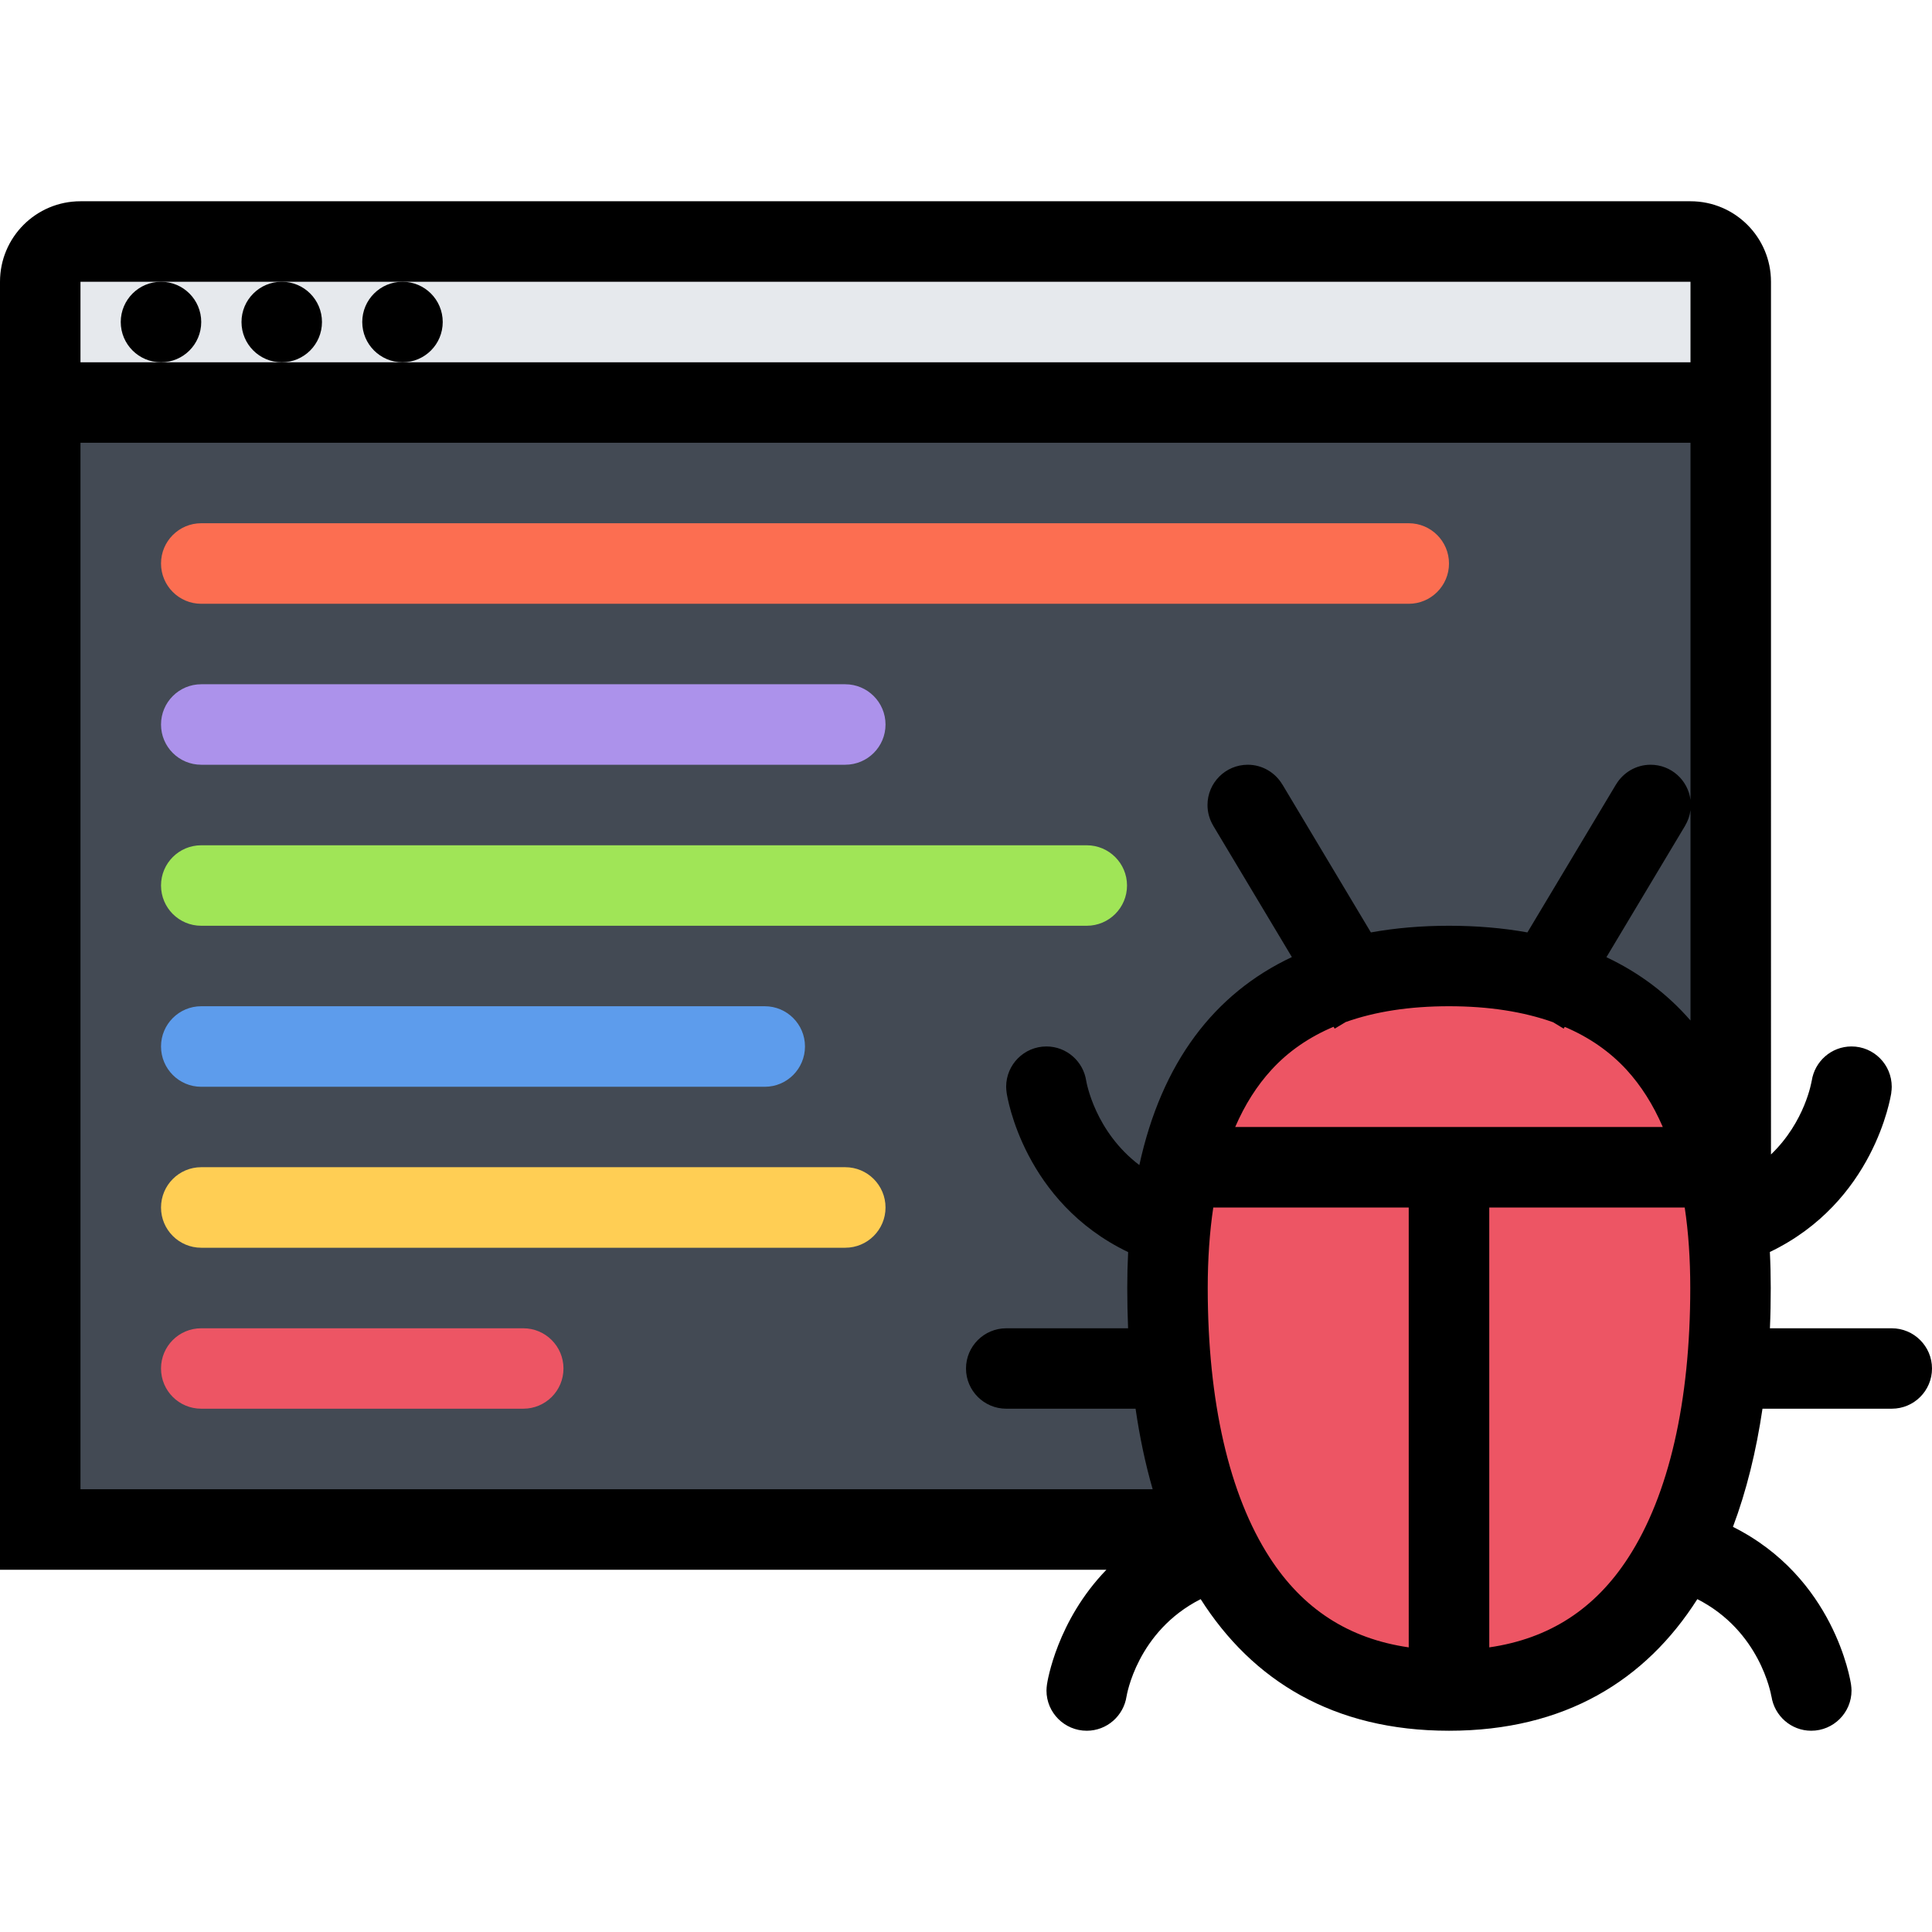 <svg xmlns="http://www.w3.org/2000/svg" xmlns:xlink="http://www.w3.org/1999/xlink" version="1.1" id="Layer_1" x="0px" y="0px" viewBox="0 0 512 512" style="enable-background:new 0 0 512 512;" xml:space="preserve" width="512" height="512" class=""><g><rect x="12.281" y="104.74" style="fill:#434A54;" width="445.89" height="307.22" data-original="#434A54"></rect><rect x="8.781" y="60.43" style="fill:#E6E9ED;" width="443.5" height="53.641" data-original="#E6E9ED"></rect><path d="M32,85.336c0,5.891,4.781,10.672,10.672,10.672s10.656-4.781,10.656-10.672s-4.766-10.672-10.656-10.672  S32,79.445,32,85.336z" data-original="#000000" class=""></path><path d="M64,85.336c0,5.891,4.781,10.672,10.672,10.672s10.656-4.781,10.656-10.672s-4.766-10.672-10.656-10.672  S64,79.445,64,85.336z" data-original="#000000" class=""></path><path d="M96,85.336c0,5.891,4.781,10.672,10.672,10.672s10.656-4.781,10.656-10.672s-4.766-10.672-10.656-10.672  S96,79.445,96,85.336z" data-original="#000000" class=""></path><path style="fill:#FC6E51;" d="M53.328,160.008h320c5.891,0,10.672-4.781,10.672-10.672s-4.781-10.672-10.672-10.672h-320  c-5.891,0-10.656,4.781-10.656,10.672S47.438,160.008,53.328,160.008z" data-original="#FC6E51"></path><path style="fill:#AC92EB;" d="M53.328,202.664H224c5.891,0,10.672-4.766,10.672-10.656s-4.781-10.672-10.672-10.672H53.328  c-5.891,0-10.656,4.781-10.656,10.672S47.438,202.664,53.328,202.664z" data-original="#AC92EB"></path><path style="fill:#A0E557" d="M53.328,245.336h234.641c0.016,0,0.016,0,0.031,0c5.891,0,10.672-4.766,10.672-10.672  c0-5.875-4.781-10.656-10.672-10.656l0,0H53.328l0,0c-5.891,0-10.656,4.766-10.656,10.656  C42.672,240.57,47.438,245.336,53.328,245.336z" data-original="#48CFAD" class="active-path" data-old_color="#48CFAD"></path><path style="fill:#5D9CEC;" d="M53.328,288.008h149.344c5.891,0,10.656-4.781,10.656-10.688c0-5.875-4.766-10.656-10.656-10.656  H53.328c-5.891,0-10.656,4.781-10.656,10.656C42.672,283.227,47.438,288.008,53.328,288.008z" data-original="#5D9CEC" class=""></path><path style="fill:#FFCE54;" d="M224,309.32L224,309.32H53.328c-5.891,0-10.656,4.781-10.656,10.688  c0,5.875,4.766,10.656,10.656,10.656h170.641c0.016,0,0.016,0,0.031,0c5.891,0,10.672-4.781,10.672-10.656  C234.672,314.102,229.891,309.32,224,309.32z" data-original="#FFCE54"></path><g>
	<path style="fill:#ED5564" d="M138.672,352.008H53.328c-5.891,0-10.656,4.75-10.656,10.656s4.766,10.656,10.656,10.656h85.344   c5.891,0,10.656-4.75,10.656-10.656C149.328,356.789,144.562,352.008,138.672,352.008z" data-original="#ED5564" class=""></path>
	<polygon style="fill:#ED5564" points="447,277.352 401,258.352 361,258.352 330,277.336 309,344.695 330,422.008 389,452.023    434,426.008 458.172,330.664  " data-original="#ED5564" class=""></polygon>
</g><path d="M501.328,352.008h-32.281c0.156-3.531,0.219-7.094,0.219-10.688c0-3.25-0.078-6.438-0.234-9.531  c27.594-13.25,32-41,32.188-42.219l-0.016-0.031c0.078-0.5,0.125-1,0.125-1.531c0-5.906-4.766-10.688-10.656-10.688  c-5.359,0-9.781,3.969-10.547,9.125h-0.016c-0.016,0.125-1.719,10.812-10.781,19.5V74.664c0-11.781-9.547-21.328-21.328-21.328  H21.328C9.547,53.336,0,62.883,0,74.664v341.344h293.203c-13.078,13.5-15.625,29.5-15.75,30.438l0,0  c-0.062,0.5-0.125,1.031-0.125,1.562c0,5.875,4.781,10.656,10.672,10.656c5.359,0,9.781-3.969,10.547-9.125v0.031  c0.031-0.188,2.75-17.219,19.641-25.781c13.703,21.531,35.109,34.875,65.812,34.875s52.109-13.344,65.812-34.875  c16.578,8.438,19.516,25.094,19.641,25.844v-0.094l0,0c0.766,5.156,5.188,9.125,10.547,9.125c5.891,0,10.672-4.781,10.672-10.656  c0-0.531-0.062-1.062-0.125-1.562l0,0c-0.172-1.25-4.5-28.406-31.297-41.812c3.594-9.562,6.172-20.094,7.828-31.312h34.25  c5.891,0,10.672-4.75,10.672-10.656C512,356.789,507.219,352.008,501.328,352.008z M327.344,298.664  c2.547-5.906,5.766-10.969,9.641-15.188c4.438-4.844,9.922-8.625,16.422-11.375l0.297,0.5l2.922-1.75  c7.828-2.781,16.969-4.188,27.375-4.188c10.516,0,19.734,1.438,27.609,4.25l2.781,1.688l0.281-0.469  c6.469,2.75,11.922,6.531,16.359,11.344c3.859,4.219,7.078,9.281,9.625,15.188H327.344z M446.578,218.82v-0.016  c0.734-1.234,1.234-2.625,1.422-4.109v55.75c-6.188-7.125-13.641-12.688-22.281-16.781L446.578,218.82z M21.328,74.664h21.344h32h32  H448v21.344H106.672h-32h-32H21.328V74.664z M21.328,117.336H448v94.641c-0.672-5.25-5.141-9.312-10.578-9.312  c-3.875,0-7.266,2.094-9.141,5.203v-0.016l-23.5,39.25c-6.5-1.172-13.438-1.766-20.781-1.766c-7.312,0-14.219,0.594-20.703,1.766  l-23.469-39.234h-0.016c-1.859-3.109-5.266-5.203-9.141-5.203c-5.891,0-10.672,4.781-10.672,10.672c0,2,0.562,3.875,1.516,5.469  v0.016l20.844,34.812c-20.594,9.688-34.516,27.969-40.422,55.125c-11.703-8.875-13.984-21.75-14.094-22.406l0.016,0.094l0,0  c-0.766-5.156-5.188-9.125-10.547-9.125c-5.891,0-10.672,4.781-10.672,10.688c0,0.531,0.062,1.031,0.125,1.531v0.031  c0.172,1.219,4.594,29,32.203,42.25c-0.156,3.094-0.234,6.25-0.234,9.5c0,3.594,0.078,7.156,0.219,10.688h-32.281l0,0  c-5.891,0-10.672,4.781-10.672,10.656s4.781,10.656,10.672,10.656l0,0h34.266c1.078,7.438,2.578,14.594,4.531,21.344H21.328V117.336  z M336.453,412.727c-10.719-16.594-16.391-41.281-16.391-71.406c0-7.688,0.5-14.812,1.469-21.312h51.797V436.57  C357.391,434.258,345.266,426.383,336.453,412.727z M431.547,412.727c-8.812,13.656-20.938,21.531-36.875,23.844V320.008h51.797  c0.984,6.5,1.469,13.625,1.469,21.312C447.938,371.445,442.281,396.133,431.547,412.727z" data-original="#000000" class=""></path></g> </svg>